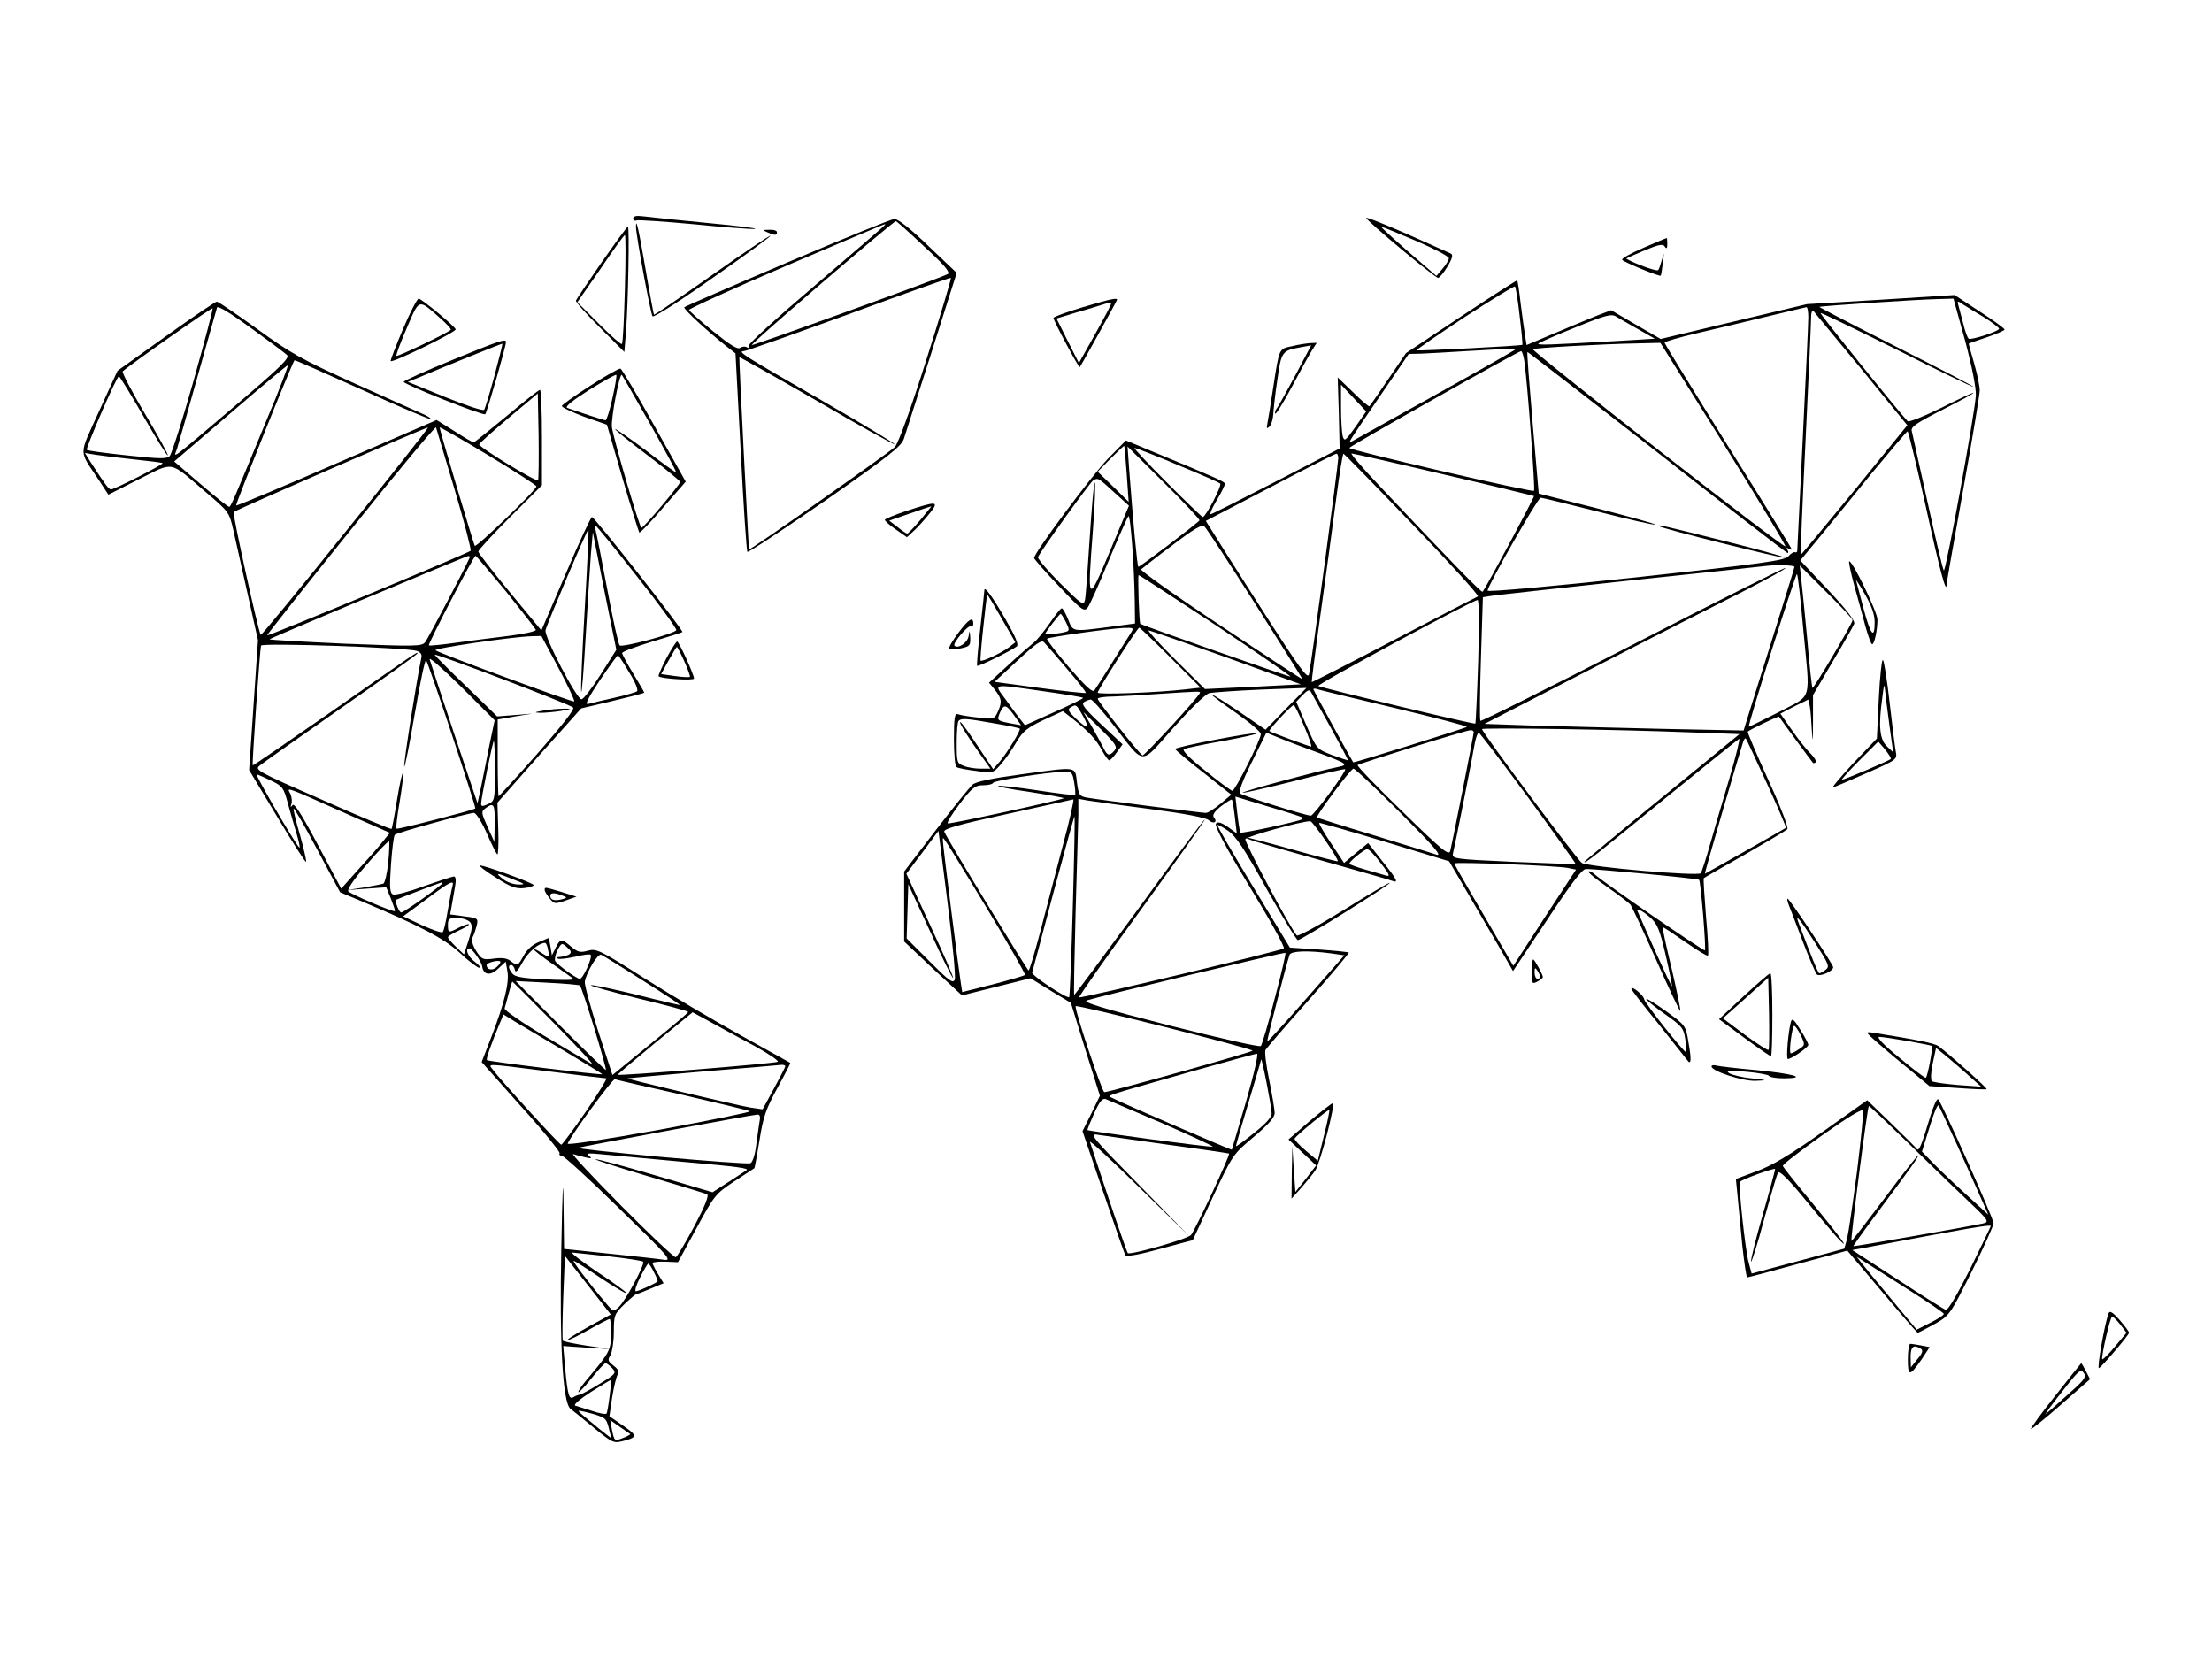 <?xml version="1.0" standalone="no"?>
<!DOCTYPE svg PUBLIC "-//W3C//DTD SVG 20010904//EN"
 "http://www.w3.org/TR/2001/REC-SVG-20010904/DTD/svg10.dtd">
<svg version="1.0" xmlns="http://www.w3.org/2000/svg"
 width="800pt" height="600pt" viewBox="0 0 800 600"
 preserveAspectRatio="xMidYMid meet">

<g transform="translate(0,600) scale(0.1,-0.1)"
fill="#000000" stroke="none">
<path d="M2290 5210 c0 -7 6 -10 13 -7 7 2 100 -4 207 -14 107 -11 206 -18
220 -17 14 2 -60 11 -165 21 -104 10 -209 21 -232 24 -31 4 -43 2 -43 -7z"/>
<path d="M4941 5212 c0 -10 249 -217 260 -217 5 0 21 19 34 41 18 30 21 43 12
47 -6 3 -78 35 -159 71 -82 36 -148 62 -147 58z m180 -83 c65 -28 119 -56 119
-63 0 -6 -10 -23 -23 -38 l-22 -26 -103 89 c-56 49 -100 89 -96 89 3 0 59 -23
125 -51z"/>
<path d="M2848 5051 c-202 -86 -370 -159 -373 -162 -5 -6 82 -86 158 -146 l27
-21 19 -356 c10 -196 21 -359 24 -362 3 -3 129 80 281 185 231 161 276 197
285 224 6 18 51 160 101 316 l90 284 -103 98 c-62 60 -110 98 -122 97 -11 0
-185 -71 -387 -157z m495 57 c70 -64 95 -93 85 -99 -27 -15 -702 -259 -709
-257 -7 3 510 447 521 448 3 0 49 -41 103 -92z m-143 78 c0 -2 -113 -99 -250
-216 -141 -120 -247 -216 -243 -222 3 -7 1 -8 -6 -4 -6 4 -17 3 -24 -2 -9 -7
-36 10 -97 59 -47 38 -86 73 -88 78 -1 4 156 76 350 159 407 173 358 153 358
148z m150 -488 c-59 -186 -101 -301 -114 -315 -19 -19 -525 -375 -527 -370 -2
7 -37 692 -35 695 2 1 128 -70 281 -158 152 -89 279 -159 281 -157 2 2 -115
73 -261 157 -289 166 -309 179 -285 180 8 0 179 61 380 134 201 74 367 133
369 131 2 -3 -38 -136 -89 -297z"/>
<path d="M2300 5180 c0 -30 53 -316 60 -324 5 -5 103 58 219 140 116 81 209
149 207 151 -2 3 -97 -62 -211 -142 -114 -80 -208 -145 -210 -143 -1 2 -15 75
-30 163 -25 146 -35 190 -35 155z"/>
<path d="M2175 5050 c-49 -71 -91 -133 -92 -137 -2 -5 37 -48 86 -97 l89 -89
6 74 c8 107 13 379 7 379 -4 0 -46 -59 -96 -130z m85 -94 c-3 -107 -7 -197
-11 -200 -3 -3 -40 30 -83 73 l-78 78 84 121 c45 67 85 122 88 122 3 0 3 -87
0 -194z"/>
<path d="M2775 5160 c27 -12 35 -12 35 0 0 6 -12 10 -27 9 -25 0 -26 -1 -8 -9z"/>
<path d="M5942 5103 c-46 -20 -80 -39 -75 -43 10 -10 135 -61 139 -57 2 1 5
23 8 47 5 39 4 40 -3 12 -5 -18 -11 -36 -14 -39 -4 -3 -31 5 -62 17 -31 12
-54 24 -53 25 2 2 32 15 67 30 51 21 66 24 72 13 6 -9 9 -7 9 10 0 12 -1 22
-2 21 -2 0 -40 -16 -86 -36z"/>
<path d="M5285 4856 l-200 -133 -64 -94 c-35 -52 -66 -96 -68 -98 -2 -3 -29
20 -59 50 l-56 54 4 -128 3 -129 -230 -119 c-126 -65 -233 -119 -237 -119 -4
0 6 23 22 50 17 28 30 55 30 60 0 8 -25 19 -257 115 l-101 42 -65 -66 c-58
-60 -267 -340 -267 -359 0 -4 40 -50 90 -102 82 -87 91 -94 104 -77 7 9 42 86
76 170 35 83 67 156 71 160 7 9 21 -174 23 -308 l1 -80 -90 -12 c-139 -18
-134 -19 -152 27 -9 22 -19 40 -23 40 -4 0 -24 -25 -45 -56 -21 -30 -46 -60
-55 -67 -9 -7 -50 -42 -90 -79 l-73 -67 22 -27 c24 -31 26 -43 9 -80 -12 -25
-14 -26 -71 -19 -32 3 -65 9 -73 12 -11 4 -14 -12 -14 -90 0 -53 4 -98 9 -101
5 -4 37 -10 70 -14 61 -9 62 -9 91 24 16 18 41 54 56 80 23 39 39 52 98 80
l70 32 36 -28 c60 -48 84 -74 105 -113 11 -20 23 -37 27 -37 3 0 16 13 27 29
l21 29 -77 72 c-60 56 -74 74 -62 81 8 5 19 9 24 9 6 0 44 -43 84 -95 114
-146 92 -145 215 -7 59 66 116 122 129 125 12 3 96 9 187 13 l165 6 -74 -75
-74 -76 -95 65 c-52 35 -96 63 -98 61 -2 -2 37 -31 86 -65 50 -35 90 -69 90
-77 0 -20 -93 -205 -103 -205 -4 0 -48 32 -97 72 -58 46 -86 74 -78 79 7 3 70
17 141 29 70 13 125 25 123 28 -7 6 -296 -49 -296 -57 1 -3 46 -42 102 -85
l101 -80 -39 -33 c-22 -18 -45 -33 -53 -33 -15 0 -375 46 -428 55 -29 5 -32 9
-38 55 -8 60 7 58 -205 29 -104 -14 -161 -26 -173 -37 -10 -9 -70 -83 -133
-165 l-114 -149 0 -127 0 -126 104 -98 105 -97 124 31 124 31 73 -45 73 -44
52 -168 53 -168 -31 -64 -32 -64 75 -220 c41 -121 77 -224 80 -229 4 -6 57 4
125 23 l119 32 72 155 c72 154 73 155 148 218 54 46 76 70 76 87 0 12 -9 66
-20 120 -11 53 -17 102 -13 108 4 7 74 88 156 180 82 92 147 170 145 172 -2 2
-51 7 -108 11 l-105 7 -133 220 c-73 120 -131 221 -129 223 2 2 19 -7 39 -21
27 -18 60 -67 139 -210 57 -101 108 -185 113 -185 12 0 337 202 332 207 -2 2
-76 -42 -166 -98 -89 -55 -166 -97 -170 -92 -23 25 -190 338 -186 348 4 10
202 65 235 65 9 0 105 -140 99 -145 -2 -1 -73 17 -158 41 -85 24 -159 43 -164
44 -28 1 24 -15 249 -78 138 -39 258 -73 268 -77 27 -11 21 3 -34 71 l-51 65
-44 -36 -43 -36 -47 71 c-26 39 -45 72 -43 74 2 1 109 -29 237 -68 l233 -71
73 -125 c40 -69 92 -158 116 -199 l42 -73 122 183 c85 129 127 185 141 186 23
2 405 -34 410 -39 6 -6 26 -250 21 -255 -4 -4 -358 239 -399 275 -9 8 -19 13
-22 10 -3 -3 28 -28 68 -56 40 -28 78 -57 84 -64 5 -7 47 -97 93 -200 46 -104
85 -186 87 -184 2 2 -12 70 -31 152 -20 81 -34 149 -33 151 2 1 38 -23 81 -53
43 -30 80 -53 83 -50 3 3 0 66 -7 141 -6 75 -10 138 -8 139 2 2 68 40 148 85
80 46 149 87 154 92 5 5 -23 79 -69 179 -43 94 -76 172 -74 174 9 8 111 57
113 54 2 -4 118 -162 123 -167 1 -2 6 -1 10 2 3 4 -5 18 -19 32 -14 13 -44 51
-67 84 l-42 60 50 26 51 25 5 -22 c3 -13 6 -54 8 -93 2 -46 4 -36 4 30 l0 101
71 121 c40 67 75 129 78 137 4 10 -28 52 -94 122 l-101 107 67 81 c37 45 123
150 191 234 69 83 127 152 130 152 3 0 32 -120 65 -268 51 -233 75 -322 76
-287 0 6 27 160 60 343 33 183 60 345 60 360 0 15 -9 59 -20 97 -11 38 -20 71
-20 72 0 1 29 11 65 23 36 12 65 25 65 28 0 4 -41 34 -91 66 l-90 59 -267 -17
-267 -16 -265 -63 -264 -63 -90 52 -89 52 -50 -19 c-28 -11 -97 -40 -154 -64
l-102 -43 -5 32 c-3 17 -10 69 -16 115 -5 46 -11 85 -13 87 -1 1 -92 -57 -202
-130z m211 1 c7 -56 11 -103 10 -104 -3 -4 -379 -23 -383 -20 -1 2 77 56 174
120 98 63 180 114 182 111 3 -3 11 -51 17 -107z m1611 -89 c25 -94 40 -170 39
-198 -4 -67 -109 -641 -116 -633 -4 5 -30 116 -59 248 -29 132 -55 248 -57
257 -4 14 20 30 113 77 65 33 115 60 110 60 -4 1 -57 -24 -118 -55 -62 -30
-115 -52 -120 -47 -30 31 -318 388 -315 391 2 2 126 -58 275 -132 149 -75 274
-136 278 -135 5 0 -120 65 -277 144 -157 79 -283 145 -280 145 11 4 359 27
420 28 l65 2 42 -152z m71 83 c28 -18 52 -36 52 -40 0 -9 -101 -42 -110 -36
-4 3 -13 26 -19 52 -7 27 -15 57 -18 68 -5 18 -4 18 18 3 13 -8 48 -30 77 -47z
m-638 2 c0 -21 -9 -218 -20 -438 -11 -220 -20 -403 -20 -407 0 -5 -4 -7 -9 -5
-5 1 -16 -6 -23 -15 -11 -15 -99 -27 -550 -76 -299 -32 -538 -54 -538 -48 0
17 182 336 192 336 5 0 99 -23 210 -51 110 -28 202 -49 204 -46 3 2 -91 28
-208 58 l-213 54 -22 255 c-12 140 -21 256 -19 257 1 1 212 -162 469 -362 256
-201 469 -365 472 -365 4 0 3 5 -1 12 -4 7 -3 8 4 4 7 -4 12 -5 12 -2 0 2
-103 170 -230 372 -126 202 -230 371 -230 375 0 3 53 19 118 34 64 15 178 42
252 60 74 18 138 33 143 34 4 1 7 -16 7 -36z m193 -189 l165 -202 -191 -235
c-106 -129 -193 -234 -194 -233 -2 1 6 187 17 412 11 225 20 425 20 444 0 20
4 30 9 25 4 -6 83 -101 174 -211z m-808 145 l60 -34 -115 -7 c-277 -16 -312
-17 -306 -10 4 3 64 30 134 58 108 44 130 50 147 39 11 -7 47 -27 80 -46z
m309 -415 c125 -201 226 -368 223 -370 -3 -3 -211 155 -462 351 -251 197 -454
359 -451 362 5 5 256 19 376 21 l85 2 229 -366z m-754 342 c0 -2 -132 -77
-292 -166 -161 -90 -297 -165 -302 -168 -13 -7 -4 6 108 170 l101 148 45 1
c25 1 97 5 160 9 174 10 180 10 180 6z m33 -43 c11 -76 40 -463 35 -468 -6 -7
-668 147 -668 155 0 6 609 349 621 350 4 0 9 -17 12 -37z m-611 -237 c-36 -51
-40 -54 -46 -33 -3 12 -6 59 -6 104 l0 82 45 -48 46 -49 -39 -56z m-827 -171
l7 -100 -56 55 -56 54 47 48 c26 26 48 47 49 45 1 -1 5 -47 9 -102z m263 -167
c-3 -7 -214 -168 -221 -168 -4 0 -19 163 -33 350 l-6 85 131 -130 c72 -71 130
-133 129 -137z m-80 201 c81 -33 151 -64 155 -68 7 -7 -52 -120 -63 -121 -3 0
-61 56 -130 125 -69 69 -121 125 -117 125 5 0 75 -27 155 -61z m582 24 c0 -22
-98 -750 -106 -782 -4 -19 -34 22 -167 230 -90 140 -172 270 -184 290 l-22 35
232 121 c128 67 235 122 240 122 4 1 7 -7 7 -16z m270 -241 c135 -140 241
-257 235 -259 -5 -2 -142 -73 -304 -158 -162 -85 -296 -153 -297 -152 -1 1 13
112 32 247 19 135 44 320 56 413 12 92 24 167 27 166 3 -1 116 -116 251 -257z
m112 182 c177 -41 324 -77 326 -78 2 -3 -174 -333 -186 -346 -4 -5 -119 114
-373 383 -61 64 -106 117 -101 117 6 0 156 -34 334 -76z m-1193 -64 l54 -49
-69 -165 c-81 -193 -82 -192 -61 81 7 94 10 170 6 168 -3 -2 -11 -93 -18 -202
-7 -109 -14 -209 -17 -222 -5 -23 -11 -18 -90 60 -46 46 -82 89 -80 94 7 19
188 270 199 277 18 11 18 11 76 -42z m510 -403 c94 -148 171 -270 171 -273 0
-2 -133 85 -295 193 -163 108 -292 200 -288 204 5 4 55 44 113 87 79 60 108
77 116 68 7 -6 89 -132 183 -279z m1951 133 c0 -3 -30 -99 -66 -215 -36 -115
-78 -248 -92 -293 l-26 -84 -295 6 c-163 4 -374 9 -469 12 l-173 6 398 205
c219 113 465 238 547 279 81 42 146 77 143 80 -2 2 -250 -122 -551 -277 -301
-155 -549 -279 -552 -276 -3 3 -2 104 2 226 l7 221 31 5 c17 3 240 27 496 55
256 27 479 51 495 53 39 5 105 3 105 -3z m210 -193 c0 -11 -141 -249 -145
-245 -2 2 -11 82 -19 178 -9 96 -19 195 -22 220 l-5 45 95 -95 c53 -52 96 -98
96 -103z m-179 -25 c26 -278 37 -241 -87 -307 -59 -30 -108 -54 -109 -53 -5 5
170 556 174 552 3 -2 13 -89 22 -192z m-2124 7 c150 -100 272 -184 270 -186
-3 -2 -528 182 -543 191 -4 3 -10 176 -6 176 3 0 128 -82 279 -181z m949 -131
c-4 -123 -9 -224 -10 -225 -4 -4 -560 130 -568 136 -7 6 557 310 576 311 5 0
6 -93 2 -222z m-1491 142 c12 -24 13 -31 3 -34 -21 -7 -78 -13 -78 -9 0 6 52
73 56 73 2 0 11 -14 19 -30z m233 -42 c-8 -13 -39 -61 -68 -108 -29 -47 -57
-90 -62 -97 -7 -9 -33 16 -93 85 -45 53 -81 99 -78 102 5 6 228 37 277 39 37
1 38 1 24 -21z m146 -87 l108 -108 -53 -6 c-102 -12 -319 -20 -319 -12 0 10
144 235 150 235 3 0 54 -49 114 -109z m200 2 l271 -98 -174 -9 -173 -8 -107
106 c-58 58 -102 106 -97 106 5 0 131 -44 280 -97z m-575 -42 c40 -46 70 -85
68 -87 -2 -2 -77 6 -167 18 l-163 22 84 78 c65 60 86 75 95 65 7 -7 44 -50 83
-96z m-85 -81 c77 -11 141 -21 143 -24 2 -2 -45 -25 -103 -51 l-107 -48 -19
24 c-10 13 -34 45 -53 72 -41 56 -51 54 139 27z m1039 -132 c36 -65 64 -118
62 -118 -2 0 -29 9 -59 20 -54 21 -54 21 -91 106 l-37 86 23 24 c17 18 25 21
30 12 4 -7 36 -66 72 -130z m229 72 c147 -35 265 -66 263 -69 -6 -5 -409 -131
-411 -128 -11 17 -144 261 -144 264 0 3 6 3 13 1 6 -3 132 -33 279 -68z m-702
55 c0 -11 -202 -230 -208 -227 -11 5 -162 196 -162 205 0 4 26 8 58 8 31 1
102 5 157 9 150 10 155 10 155 5z m-669 -87 l22 -31 -39 7 c-49 10 -50 10 -36
42 14 29 22 26 53 -18z m246 2 c26 -48 19 -50 -26 -9 -26 25 -31 33 -20 40 21
13 22 12 46 -31z m799 -35 c18 -41 29 -75 26 -75 -7 0 -145 51 -151 56 -4 4
80 94 88 94 3 0 20 -34 37 -75z m-685 -89 c-18 -21 -26 -20 -39 7 -6 12 -25
47 -42 77 l-32 55 63 -62 c54 -53 61 -64 50 -77z m-436 98 c49 -8 91 -17 93
-19 5 -5 -43 -84 -72 -119 l-24 -28 -52 78 c-29 44 -57 84 -63 89 -18 18 13
-35 59 -100 l46 -65 -36 0 c-19 0 -46 4 -60 10 -25 9 -26 13 -26 83 0 41 3 77
7 80 9 10 28 9 128 -9z m2528 -33 l168 -6 -280 -229 c-155 -126 -281 -231
-281 -233 0 -9 37 21 289 227 145 118 267 216 271 218 4 2 -12 -64 -36 -145
-24 -81 -56 -189 -70 -239 -14 -50 -29 -96 -33 -102 -7 -12 -401 22 -430 37
-15 9 -361 472 -361 484 0 6 485 -1 763 -12z m-793 1 c0 -8 -75 -388 -85 -429
-4 -19 -27 -1 -173 142 -92 89 -165 165 -162 168 7 6 392 126 408 126 6 1 12
-3 12 -7z m-566 -73 c110 -41 115 -45 75 -53 -72 -14 -349 -89 -345 -93 2 -2
86 17 186 42 99 26 183 45 185 43 6 -6 -114 -168 -124 -168 -18 0 -247 72
-255 80 -7 7 7 45 42 115 l52 105 52 -21 c29 -12 88 -34 132 -50z m764 -165
c95 -130 172 -237 170 -238 -2 -2 -103 2 -225 7 -218 10 -222 11 -218 31 8 32
72 356 79 399 4 20 10 37 14 37 4 -1 85 -107 180 -236z m862 53 c40 -87 71
-160 69 -161 -7 -5 -291 -166 -293 -166 -3 0 128 447 139 479 3 8 7 12 9 10 2
-2 36 -75 76 -162z m-1325 -107 c121 -121 153 -158 130 -151 -16 6 -120 37
-229 71 -110 33 -201 62 -203 63 -5 6 122 177 132 177 6 0 82 -72 170 -160z
m-1180 109 c4 -22 5 -42 3 -44 -2 -2 -61 5 -132 16 -71 11 -137 18 -145 17 -9
-2 41 -12 112 -22 70 -11 126 -21 124 -23 -7 -6 -410 -94 -419 -91 -5 2 15 34
43 71 45 59 56 67 85 67 18 0 34 4 36 9 3 8 187 37 255 40 29 1 32 -2 38 -40z
m824 -125 c2 -2 2 -5 0 -7 -12 -8 -220 -53 -223 -48 -2 3 -7 34 -11 68 l-7 62
119 -36 c65 -19 120 -37 122 -39z m-865 -101 c-24 -93 -61 -232 -81 -310 -21
-79 -40 -143 -43 -143 -5 1 -296 478 -305 502 -4 10 52 26 227 64 128 28 236
52 240 53 3 0 -13 -74 -38 -166z m316 131 c122 -16 201 -31 211 -40 18 -16 34
-7 19 10 -6 8 2 21 26 40 20 15 37 26 39 24 3 -2 7 -30 11 -63 l7 -59 -32 23
c-23 16 -36 20 -43 13 -7 -7 29 -76 121 -228 73 -119 129 -220 124 -224 -11
-9 -734 -182 -740 -177 -2 3 100 148 227 322 127 175 229 319 227 321 -2 2
-108 -141 -236 -317 -129 -176 -235 -319 -236 -317 -2 2 1 136 5 298 5 162 9
321 10 353 l0 58 33 -6 c17 -3 120 -17 227 -31z m-280 -353 c-5 -178 -11 -325
-13 -327 -7 -8 -138 79 -134 89 2 7 37 137 77 289 41 153 75 277 76 275 2 -2
-1 -148 -6 -326z m-427 -264 c-7 -15 -21 -4 -91 66 l-83 83 3 98 3 98 79 -171
c43 -95 81 -170 83 -168 2 3 -35 88 -83 191 l-86 186 58 77 58 78 33 -260 c18
-143 30 -268 26 -278z m112 265 c81 -134 145 -246 142 -248 -3 -3 -55 -18
-116 -34 l-111 -28 -5 32 c-8 49 -65 498 -65 515 0 19 -12 37 155 -237z m1429
156 c30 -38 35 -49 20 -45 -10 3 -45 13 -76 22 -32 9 -58 19 -58 21 0 9 55 53
65 53 6 0 28 -23 49 -51z m676 -17 l30 -6 -114 -174 -113 -174 -43 74 c-24 41
-72 123 -106 182 -35 60 -64 111 -64 114 0 7 371 -8 410 -16z m297 -178 c27
-24 35 -43 57 -137 14 -61 24 -111 23 -113 -2 -1 -29 57 -62 130 -32 73 -60
135 -62 140 -9 16 15 5 44 -20z m-1357 -295 c-23 -90 -46 -167 -50 -171 -4 -5
-152 29 -330 74 -246 63 -317 85 -299 91 46 15 714 175 718 172 2 -2 -15 -77
-39 -166z m204 164 l48 -7 -138 -157 c-76 -87 -139 -156 -141 -155 -2 3 71
287 81 314 6 14 66 16 150 5z m-284 -352 c0 -5 -518 -150 -536 -150 -8 0 -105
288 -104 311 0 8 640 -153 640 -161z m-23 -182 c-28 -95 -51 -174 -52 -176 -2
-2 -405 172 -432 187 -19 10 -46 1 287 96 124 35 230 64 236 64 6 1 -10 -71
-39 -171z m92 -44 c1 -14 -21 -38 -64 -72 -36 -29 -65 -50 -65 -47 0 3 20 73
45 156 25 83 46 154 46 157 2 11 38 -171 38 -194z m-396 -36 c103 -45 185 -83
183 -85 -3 -4 -448 56 -453 60 -1 2 10 29 24 60 20 44 30 56 42 52 9 -4 100
-43 204 -87z m21 -78 c120 -16 220 -31 221 -32 5 -5 -125 -282 -138 -295 -15
-15 -220 -73 -228 -65 -5 5 -75 212 -137 402 -2 8 78 -66 179 -165 l184 -180
-185 189 c-172 175 -183 188 -150 182 19 -3 133 -19 254 -36z"/>
<path d="M6000 4097 c7 -8 452 -119 456 -114 3 2 -87 27 -198 55 -252 63 -264
66 -258 59z"/>
<path d="M1457 4809 c-26 -62 -46 -113 -44 -115 7 -7 239 106 235 115 -4 12
-124 111 -134 111 -5 0 -31 -50 -57 -111z m133 42 c25 -22 43 -41 40 -44 -12
-12 -193 -98 -196 -94 -3 2 14 47 37 100 46 108 41 107 119 38z"/>
<path d="M3913 4888 c-57 -17 -103 -34 -103 -38 0 -10 92 -182 95 -178 5 6
135 240 135 244 0 8 -26 2 -127 -28z m49 -94 l-60 -107 -41 81 -40 80 72 22
c40 11 83 25 97 29 14 5 27 7 29 5 2 -2 -24 -51 -57 -110z"/>
<path d="M600 4784 l-175 -125 -67 -147 c-75 -165 -74 -137 0 -249 l34 -52
111 56 c128 64 107 68 238 -44 87 -74 88 -75 103 -141 8 -37 32 -141 52 -232
l37 -165 -16 -235 -16 -235 101 -168 c55 -92 102 -166 105 -164 2 3 -8 46 -22
97 -15 50 -25 93 -23 96 2 2 41 -65 86 -150 l82 -153 67 -28 c222 -93 309
-139 366 -191 32 -30 64 -54 70 -54 7 0 0 10 -15 21 -26 19 -38 49 -20 49 10
-1 44 -48 46 -66 5 -31 30 -34 58 -7 l27 25 6 -34 c8 -41 -12 -120 -59 -241
l-34 -88 143 -161 c80 -88 142 -165 139 -169 -3 -5 1 -9 8 -9 7 0 101 -86 208
-191 181 -176 193 -190 160 -185 -19 3 -108 13 -197 22 l-163 17 -2 166 c-1
109 -4 53 -8 -164 -7 -344 5 -558 33 -580 7 -5 45 -36 84 -68 71 -58 72 -58
113 -47 47 13 45 19 -14 59 l-42 29 10 69 c6 37 15 74 20 82 6 10 2 19 -15 32
-21 16 -22 21 -11 38 6 12 12 49 12 84 0 60 2 65 38 100 21 20 41 37 44 37 4
0 27 9 52 20 l46 19 -20 33 c-11 18 -20 36 -20 40 0 3 21 6 46 5 l46 -2 67
123 c64 118 68 124 136 169 39 25 71 47 73 48 2 2 10 47 19 102 13 83 23 112
64 187 27 49 48 90 47 92 -2 1 -82 46 -178 99 -96 53 -253 146 -348 206 -162
103 -175 109 -205 101 -28 -8 -37 -6 -61 14 -35 30 -40 30 -56 -3 l-14 -28 -5
31 -6 32 -36 -15 c-23 -9 -43 -27 -55 -49 -21 -38 -22 -39 -48 -19 -13 10 -32
12 -61 8 -39 -5 -43 -3 -63 28 -13 21 -18 39 -13 49 5 8 11 27 15 42 6 26 5
28 -45 34 l-51 7 6 33 c3 19 9 50 12 69 4 22 2 35 -4 35 -6 0 -55 -16 -109
-35 -53 -20 -104 -33 -111 -30 -12 4 -14 23 -8 108 4 56 10 105 14 108 8 8
267 79 286 79 8 0 29 -34 47 -75 18 -41 35 -75 38 -75 3 0 5 42 3 94 l-3 93
151 171 152 170 114 27 c63 15 114 28 114 30 0 2 -18 33 -40 69 -22 36 -40 70
-40 74 0 5 48 23 107 41 58 17 108 33 111 35 5 6 -318 416 -327 416 -4 0 -47
-92 -95 -205 l-88 -205 -114 138 c-62 75 -114 142 -114 147 0 6 52 62 115 125
l115 115 0 172 c0 95 -3 173 -7 173 -5 0 -59 -43 -121 -95 -63 -52 -116 -95
-119 -95 -3 0 -35 18 -70 41 l-64 40 -360 -156 c-198 -86 -362 -155 -365 -153
-3 4 201 512 211 525 1 2 111 -47 245 -107 134 -61 245 -108 248 -106 2 3 -11
11 -29 19 -19 8 -130 58 -248 111 -188 85 -231 109 -352 197 -75 54 -141 99
-145 98 -5 0 -88 -56 -184 -125z m438 -68 c11 -10 -23 -43 -180 -177 -252
-214 -230 -197 -218 -163 5 16 39 135 75 264 36 129 68 241 70 248 3 7 48 -20
122 -74 65 -47 124 -91 131 -98z m-338 -93 c-40 -142 -79 -264 -86 -272 -10
-11 -34 -11 -154 2 -77 8 -143 17 -146 20 -5 5 108 267 116 266 3 0 43 -65 89
-145 46 -80 85 -143 88 -141 2 3 -35 71 -83 151 -48 81 -84 150 -80 153 19 19
321 231 325 228 2 -2 -29 -120 -69 -262z m263 -145 c-117 -284 -128 -310 -134
-311 -3 -1 -49 35 -102 81 l-97 83 203 174 c111 96 205 174 208 174 3 1 -31
-90 -78 -201z m983 -215 c-7 -7 -216 121 -213 130 1 4 49 47 107 96 l105 88 3
-155 c1 -85 0 -157 -2 -159z m-697 -187 c-166 -207 -304 -375 -306 -372 -8 8
-103 439 -98 444 8 8 700 309 703 306 2 -1 -132 -172 -299 -378z m395 154 c35
-118 61 -218 58 -222 -9 -9 -733 -310 -736 -306 -1 2 135 174 303 382 167 209
306 376 308 370 1 -5 32 -106 67 -224z m296 11 c0 -13 -218 -223 -223 -215 -5
10 -127 418 -127 428 0 3 79 -42 175 -100 96 -58 175 -109 175 -113z m-1460
98 c58 -6 106 -12 108 -14 5 -4 -174 -95 -186 -95 -9 0 -20 15 -77 103 l-18
29 34 -6 c19 -3 81 -11 139 -17z m1824 -424 c81 -102 144 -189 142 -194 -9
-14 -197 -64 -205 -55 -5 5 -25 97 -45 204 -20 107 -39 203 -42 213 -3 9 -3
17 -1 17 3 0 71 -83 151 -185z m-189 -113 c-9 -154 -15 -290 -13 -303 2 -13 9
75 16 196 7 121 16 256 19 300 l7 80 42 -213 43 -212 -57 -90 c-31 -49 -62
-89 -69 -89 -17 -1 -136 227 -130 250 8 30 152 368 155 364 2 -2 -4 -129 -13
-283z m-417 180 c-16 -37 -150 -291 -160 -304 -12 -16 -33 -16 -290 -6 -153 7
-276 14 -273 16 6 6 708 300 718 301 5 1 7 -2 5 -7z m132 -121 c57 -71 106
-134 108 -139 1 -5 -43 -15 -100 -22 -57 -7 -143 -18 -193 -25 -49 -7 -92 -11
-94 -9 -4 4 162 324 169 324 3 -1 52 -59 110 -129z m190 -277 c34 -64 59 -118
57 -121 -5 -4 -480 171 -502 185 -10 7 278 49 347 51 l36 1 62 -116z m-513 62
c13 -4 20 -13 17 -24 -18 -85 -65 -385 -62 -394 2 -6 19 79 38 190 19 111 37
198 41 194 9 -10 182 -533 178 -536 -10 -7 -282 -77 -285 -73 -3 3 3 48 12
101 9 54 14 99 12 102 -3 2 -13 -42 -22 -98 -9 -56 -18 -104 -20 -106 -2 -2
-115 45 -250 105 -236 103 -246 109 -227 124 11 9 144 103 296 209 151 105
275 194 275 197 0 7 0 7 -319 -216 -151 -105 -275 -190 -277 -189 -3 4 26 420
30 433 4 11 524 -7 563 -19z m566 -205 c6 -6 -42 -67 -128 -165 -76 -86 -140
-156 -142 -156 -1 0 -3 63 -3 139 l0 139 63 11 62 10 -63 -5 -64 -5 -111 108
c-62 59 -113 111 -115 115 -4 9 489 -179 501 -191z m-304 -141 c-10 -52 -24
-120 -30 -150 l-12 -55 -84 250 c-46 138 -86 259 -89 270 -3 11 48 -34 115
-100 l120 -120 -20 -95z m506 269 c21 -33 34 -64 29 -69 -5 -4 -43 -15 -84
-24 -41 -9 -83 -19 -93 -22 -13 -4 0 22 42 85 34 50 63 91 66 91 2 0 20 -27
40 -61z m-485 -357 c0 -106 -1 -109 -25 -120 -19 -9 -25 -9 -25 1 0 19 42 227
46 227 2 0 4 -49 4 -108z m-810 -35 c42 -20 46 -26 61 -82 9 -33 24 -85 33
-115 9 -30 12 -50 8 -45 -19 21 -161 265 -154 265 4 -1 27 -11 52 -23z m282
-124 l148 -65 -30 -37 c-16 -20 -56 -65 -88 -100 l-58 -65 -84 158 c-60 113
-86 153 -92 144 -7 -9 -8 -8 -4 5 3 10 1 27 -5 38 -12 23 -20 26 213 -78z
m527 -30 l-1 -68 -25 55 c-23 51 -23 55 -7 67 30 22 34 15 33 -54z m-385 -143
c-4 -39 -12 -74 -18 -76 -6 -2 -38 -8 -71 -14 l-60 -9 71 5 71 5 17 -42 c9
-23 16 -43 14 -44 -5 -5 -157 60 -168 71 -6 6 18 42 66 97 42 49 78 86 81 84
2 -3 1 -37 -3 -77z m196 -74 c0 -7 -139 -106 -149 -106 -8 0 -24 41 -18 46 2
2 146 57 165 63 1 1 2 -1 2 -3z m36 -13 c-3 -10 -10 -49 -17 -88 -6 -38 -14
-73 -18 -76 -3 -4 -37 8 -75 25 l-68 32 83 61 c90 67 103 73 95 46z m64 -128
c9 -11 8 -25 -5 -65 l-17 -52 -29 28 c-16 15 -29 31 -29 34 0 4 18 15 40 25
22 10 38 20 36 22 -2 3 -18 -3 -35 -11 -39 -21 -41 -20 -41 9 0 22 4 25 34 25
18 0 39 -7 46 -15z m282 -100 c6 -29 5 -30 -27 -9 -14 9 -25 14 -25 11 0 -3
30 -27 68 -53 37 -26 71 -50 75 -54 5 -5 -40 -5 -100 -2 -82 4 -111 9 -120 21
-15 19 -16 31 -4 31 5 0 11 -8 13 -17 2 -13 11 -5 28 27 21 38 58 69 81 70 4
0 9 -11 11 -25z m76 -17 c-7 -4 -22 -8 -33 -9 -11 0 -14 -3 -7 -6 7 -3 35 1
63 7 27 7 52 10 55 7 8 -8 -27 -87 -39 -87 -11 0 -78 48 -89 64 -3 5 0 23 8
39 15 28 16 28 35 11 15 -13 17 -19 7 -26z m265 -93 c75 -47 137 -88 137 -90
0 -1 -70 15 -156 37 -86 21 -161 37 -167 35 -6 -2 71 -23 171 -48 100 -24 182
-46 181 -49 0 -3 -62 -55 -137 -116 l-137 -112 -52 160 c-28 88 -50 168 -48
178 7 36 47 102 59 97 7 -3 74 -44 149 -92z m-525 49 c-16 -16 -38 -12 -38 6
0 8 41 19 49 13 3 -2 -2 -11 -11 -19z m212 -211 c85 -86 144 -150 130 -141
-14 8 -91 54 -172 102 -81 48 -145 93 -143 99 2 7 9 31 15 55 6 23 12 42 13
42 1 0 72 -71 157 -157z m87 143 c9 -8 100 -306 94 -306 -3 1 -78 73 -166 161
l-160 161 114 -6 c63 -3 116 -8 118 -10z m641 -224 c45 -25 79 -49 75 -52 -7
-6 -574 -52 -579 -47 -1 1 59 52 134 114 l137 112 75 -41 c41 -22 112 -61 158
-86z m-695 -14 c75 -45 136 -82 135 -83 -4 -4 -413 46 -417 51 -4 3 15 58 46
132 l14 33 42 -26 c23 -14 104 -62 180 -107z m-57 -73 c109 -14 203 -25 207
-25 4 0 -29 -54 -74 -120 -46 -66 -86 -120 -89 -120 -7 0 -222 236 -248 272
-16 22 -34 23 204 -7z m854 19 c0 -4 -19 -40 -41 -81 l-41 -75 -42 6 c-49 8
-453 104 -446 106 3 1 127 12 275 25 149 12 276 23 283 24 6 0 12 -2 12 -5z
m-370 -104 c129 -30 238 -56 242 -59 4 -3 -144 -33 -328 -67 -194 -35 -333
-56 -331 -50 13 32 163 236 171 233 6 -3 117 -28 246 -57z m276 -102 c-3 -18
-8 -57 -12 -86 -4 -31 -13 -56 -20 -59 -8 -3 -154 8 -325 23 -171 16 -305 30
-298 33 16 5 627 119 648 120 10 1 12 -8 7 -31z m-628 -124 c22 -5 24 -3 12 6
-12 9 -3 10 40 6 30 -3 161 -15 290 -27 217 -19 251 -24 239 -32 -2 -1 -31
-20 -63 -41 l-59 -38 -210 62 c-115 34 -211 60 -213 57 -2 -2 85 -30 193 -62
109 -32 203 -61 210 -64 8 -4 -6 -40 -46 -116 -32 -60 -62 -110 -67 -112 -5
-2 -95 83 -199 188 -105 106 -182 189 -172 185 11 -3 31 -9 45 -12z m85 -358
c65 -7 120 -16 123 -19 8 -8 -64 -142 -88 -164 -20 -18 -21 -17 -49 17 -62 73
-120 150 -114 150 3 0 46 -27 96 -61 50 -33 93 -59 95 -56 2 2 -44 36 -103 75
-60 40 -101 72 -93 72 8 -1 68 -7 133 -14z m-74 -254 c-44 -24 -78 -46 -76
-48 2 -3 36 14 75 36 39 22 74 40 77 40 3 0 5 -24 5 -53 0 -57 -6 -70 -78
-155 -25 -29 -43 -54 -40 -57 2 -2 23 20 47 50 24 30 47 55 51 55 4 0 14 -8
24 -18 16 -18 13 -21 -44 -56 -34 -21 -67 -39 -73 -40 -7 -1 -17 -5 -23 -9
-16 -10 -21 8 -30 103 l-7 82 84 -6 84 -5 -82 12 c-45 7 -84 15 -87 18 -3 2
-2 73 1 156 l6 151 83 -106 83 -106 -80 -44z m236 197 c9 -17 15 -32 13 -34
-10 -8 -69 -35 -78 -35 -6 0 1 23 15 50 14 28 27 50 30 50 2 0 12 -14 20 -31z
m-160 -446 c-4 -32 -9 -61 -11 -65 -2 -4 -26 0 -52 9 -26 8 -53 17 -61 19 -9
3 14 22 55 49 38 24 71 44 73 44 2 1 0 -25 -4 -56z m-38 -74 c24 -9 28 -14 37
-53 l7 -28 -42 33 c-92 76 -88 70 -54 63 17 -4 40 -10 52 -15z m112 -65 c2 -2
-9 -8 -24 -14 -33 -13 -33 -13 -42 30 l-6 34 34 -24 c19 -13 36 -25 38 -26z"/>
<path d="M1965 3430 c-34 -6 -35 -7 -10 -8 17 0 50 3 75 7 40 8 41 8 10 8 -19
0 -53 -3 -75 -7z"/>
<path d="M1633 4697 c-95 -39 -173 -74 -173 -78 0 -9 289 -124 295 -117 6 6
75 246 75 261 0 13 -24 5 -197 -66z m155 -57 c-17 -63 -34 -118 -37 -122 -4
-5 -67 16 -141 46 l-135 55 40 16 c96 41 300 123 302 122 1 -1 -12 -54 -29
-117z"/>
<path d="M4673 4748 c-48 -10 -46 -5 -68 -148 -9 -58 -18 -116 -21 -130 -4
-20 -3 -22 7 -13 7 7 13 27 14 45 1 18 7 75 15 126 14 101 17 104 84 116 l38
7 -57 -108 c-32 -59 -62 -114 -68 -121 -5 -7 -7 -15 -5 -18 3 -3 29 39 58 93
29 54 61 113 72 131 l20 32 -24 -1 c-13 -1 -42 -5 -65 -11z"/>
<path d="M2135 4605 c-55 -35 -101 -68 -103 -73 -1 -5 35 -22 80 -39 l83 -29
56 -193 c31 -106 59 -194 61 -197 3 -2 42 38 86 90 l82 94 -114 203 c-62 112
-117 204 -122 206 -5 1 -54 -26 -109 -62z m80 -45 c-10 -44 -21 -80 -25 -80
-6 0 -94 29 -139 45 -9 4 23 29 80 65 52 32 96 57 98 54 2 -2 -4 -40 -14 -84z
m136 -93 c53 -94 96 -173 94 -175 -1 -2 -51 34 -109 79 -59 44 -109 79 -111
77 -2 -2 50 -44 115 -93 66 -50 119 -94 120 -98 0 -9 -131 -165 -140 -166 -7
-1 -101 321 -107 364 -4 31 28 198 36 189 2 -2 48 -82 102 -177z"/>
<path d="M3278 4152 c-43 -14 -78 -29 -78 -32 0 -4 18 -20 40 -35 l40 -28 26
24 c14 13 39 41 56 62 36 45 28 46 -84 9z m51 -32 c-23 -27 -45 -50 -48 -50
-3 0 -19 11 -35 24 l-30 23 75 26 c41 14 75 26 77 26 2 1 -16 -21 -39 -49z"/>
<path d="M6706 3883 c14 -49 32 -116 41 -150 10 -35 20 -63 24 -63 8 0 19 51
19 89 1 25 -89 211 -102 211 -3 0 5 -39 18 -87z m74 -133 c0 -65 -15 -46 -40
48 -13 48 -25 94 -27 102 -3 8 11 -13 31 -48 25 -43 36 -75 36 -102z"/>
<path d="M3560 3865 c0 -6 -7 -68 -15 -140 -8 -71 -13 -131 -11 -133 4 -4 124
55 143 70 8 6 -3 33 -39 96 -51 88 -78 124 -78 107z m89 -206 c-28 -21 -98
-54 -103 -48 -1 2 3 56 10 119 7 63 13 117 14 120 0 3 23 -35 51 -84 l51 -89
-23 -18z"/>
<path d="M3465 3710 c-21 -28 -35 -53 -32 -56 3 -3 21 -2 41 1 33 7 36 10 35
39 -2 28 -2 29 -6 5 -4 -24 -39 -47 -51 -34 -8 8 49 75 59 70 5 -4 9 1 9 9 0
28 -17 17 -55 -34z"/>
<path d="M2410 3619 c-17 -33 -30 -62 -28 -65 9 -9 128 -16 128 -8 0 14 -54
133 -61 134 -3 0 -21 -27 -39 -61z m65 -11 c13 -29 22 -54 20 -56 -2 -2 -26
-1 -54 3 l-50 7 27 49 c15 27 28 49 30 49 2 0 14 -23 27 -52z"/>
<path d="M6795 3475 l-7 -146 -87 -91 c-47 -51 -79 -89 -71 -86 8 3 64 27 123
53 109 48 109 48 103 79 -3 17 -13 96 -22 176 -9 80 -20 149 -24 153 -4 5 -11
-57 -15 -138z m39 -103 l13 -93 -23 22 c-26 25 -31 73 -16 179 6 48 7 50 10
20 2 -19 9 -77 16 -128z m4 -117 c-5 -6 -168 -75 -176 -75 -4 0 24 31 62 69
l69 69 25 -29 c13 -17 23 -32 20 -34z"/>
<path d="M1792 2827 c54 -35 74 -42 103 -39 19 2 35 7 35 11 0 7 -178 72 -195
71 -5 0 20 -20 57 -43z m63 -7 c44 -17 47 -19 20 -19 -16 0 -41 8 -55 19 -31
25 -27 25 35 0z"/>
<path d="M1970 2781 c0 -5 8 -18 18 -30 16 -21 19 -21 57 -8 l40 14 -54 17
c-64 19 -61 18 -61 7z m64 -20 c19 -7 18 -8 -4 -14 -25 -6 -40 -2 -40 14 0 11
17 11 44 0z"/>
<path d="M6469 2728 c5 -13 28 -72 51 -133 23 -60 46 -114 51 -119 9 -10 59
11 59 26 0 10 -158 248 -165 248 -2 0 -1 -10 4 -22z m97 -140 c48 -75 52 -84
37 -95 -9 -7 -19 -13 -23 -13 -5 0 -30 63 -76 185 -12 32 6 11 62 -77z"/>
<path d="M5540 2485 c0 -43 1 -45 20 -35 11 6 20 13 20 16 0 9 -30 64 -35 64
-3 0 -5 -20 -5 -45z m30 -17 c0 -5 -4 -8 -10 -8 -5 0 -10 10 -10 23 0 18 2 19
10 7 5 -8 10 -18 10 -22z"/>
<path d="M6306 2397 l-89 -83 91 -67 c50 -37 94 -67 97 -67 3 0 5 68 5 150 0
83 -3 150 -7 150 -5 0 -48 -38 -97 -83z m90 -194 c-2 -3 -41 22 -85 54 l-80
60 82 73 82 74 3 -129 c1 -70 1 -130 -2 -132z"/>
<path d="M5900 2424 c0 -4 44 -61 98 -127 53 -67 100 -126 104 -131 14 -20 16
0 5 62 -10 62 -10 63 -79 113 -39 28 -72 49 -74 46 -2 -2 27 -26 65 -53 64
-45 70 -52 76 -92 4 -24 5 -45 3 -47 -5 -5 -150 177 -152 192 -2 14 -46 50
-46 37z"/>
<path d="M6477 2304 c-10 -36 -18 -134 -11 -134 13 0 74 42 74 51 0 5 -13 30
-29 55 -23 38 -30 43 -34 28z m36 -49 c16 -34 16 -35 -9 -51 -13 -9 -26 -15
-28 -13 -7 7 6 99 13 99 4 0 15 -16 24 -35z"/>
<path d="M6790 2229 c25 -22 77 -66 117 -98 l71 -59 102 -7 c55 -4 103 -6 105
-4 3 4 -139 130 -175 156 -14 10 -79 23 -235 48 -30 4 -30 4 15 -36z m109 6
c46 -8 86 -16 88 -18 4 -5 -15 -109 -22 -115 -2 -2 -45 30 -95 72 -58 47 -85
76 -73 76 10 0 56 -7 102 -15z m221 -125 l45 -40 -85 6 c-47 4 -89 10 -93 14
-5 4 -4 33 3 64 l12 56 36 -29 c20 -17 57 -48 82 -71z"/>
<path d="M6190 2143 c0 -17 111 -53 158 -52 46 2 46 2 -13 9 -33 3 -69 12 -80
18 -16 10 -4 11 60 6 44 -4 82 -11 83 -15 2 -5 27 -9 55 -9 88 1 32 17 -103
30 -69 6 -133 14 -142 16 -10 3 -18 2 -18 -3z"/>
<path d="M6980 1959 c-31 -103 -40 -125 -48 -114 -4 6 -46 47 -93 93 l-86 83
-162 -115 c-119 -84 -183 -122 -238 -142 l-75 -28 6 -60 c3 -34 11 -114 17
-178 7 -65 15 -118 18 -118 3 0 86 22 184 49 l178 48 125 -148 c69 -82 127
-149 130 -149 2 0 29 14 60 31 55 31 56 33 135 190 43 87 79 166 79 175 0 17
-186 433 -200 448 -5 5 -18 -25 -30 -65z m100 -104 c35 -77 74 -164 87 -194
l24 -54 -78 71 c-43 39 -97 90 -120 114 l-42 43 27 87 c14 48 29 84 33 80 3
-4 34 -70 69 -147z m-364 -93 c-15 -114 -31 -223 -36 -243 l-10 -35 -167 -45
-168 -45 -11 41 c-12 43 -38 284 -31 291 10 10 127 52 127 46 0 -4 -20 -79
-45 -166 -25 -87 -44 -163 -42 -169 1 -5 23 62 46 149 24 87 47 165 51 173 5
9 37 -22 105 -105 54 -66 107 -128 118 -139 41 -41 -1 15 -100 136 -57 68
-104 128 -105 132 -2 5 62 54 142 111 95 67 146 98 148 89 2 -8 -8 -107 -22
-221z m169 120 c66 -64 163 -159 216 -209 93 -88 96 -92 70 -98 -61 -13 -466
-84 -468 -82 -1 1 35 52 80 112 127 170 159 215 153 215 -3 0 -58 -70 -122
-156 -64 -85 -117 -154 -118 -152 -4 6 58 488 63 488 3 0 59 -53 126 -118z
m315 -316 c0 -2 -34 -72 -75 -156 -48 -95 -80 -150 -88 -147 -7 2 -86 52 -175
110 l-163 106 38 7 c385 73 463 86 463 80z m-297 -231 c70 -44 127 -83 127
-87 0 -4 -22 -19 -49 -32 l-49 -25 -88 106 c-49 59 -98 118 -109 132 l-20 26
31 -20 c17 -11 88 -56 157 -100z"/>
<path d="M4736 1945 l-76 -66 50 -47 50 -47 -37 -48 -38 -48 -6 83 -5 83 -2
-95 -1 -95 36 40 c19 22 42 50 50 62 18 27 74 243 63 243 -4 0 -41 -29 -84
-65z m52 -53 l-22 -90 -43 36 c-24 20 -42 40 -41 44 4 10 122 107 126 104 1
-2 -7 -44 -20 -94z"/>
<path d="M7626 1250 c-14 -35 -43 -201 -35 -198 10 4 109 120 109 128 0 4 -15
24 -34 46 -26 29 -36 35 -40 24z m42 -40 l23 -30 -42 -50 c-23 -28 -44 -48
-46 -46 -5 5 29 156 36 155 3 0 16 -13 29 -29z"/>
<path d="M6900 1084 c0 -63 6 -63 50 0 l29 44 -31 6 c-17 3 -34 6 -39 6 -5 0
-9 -25 -9 -56z m47 38 c9 -6 6 -16 -12 -37 l-24 -30 -1 38 c0 37 11 46 37 29z"/>
<path d="M7433 952 c-51 -64 -90 -118 -88 -120 2 -2 51 37 109 88 l105 92 -15
29 c-8 16 -16 29 -17 29 -1 -1 -43 -53 -94 -118z m63 20 c-28 -25 -62 -55 -75
-67 l-24 -20 14 21 c8 11 36 48 64 83 43 54 51 60 61 46 10 -14 4 -23 -40 -63z"/>
</g>
</svg>

